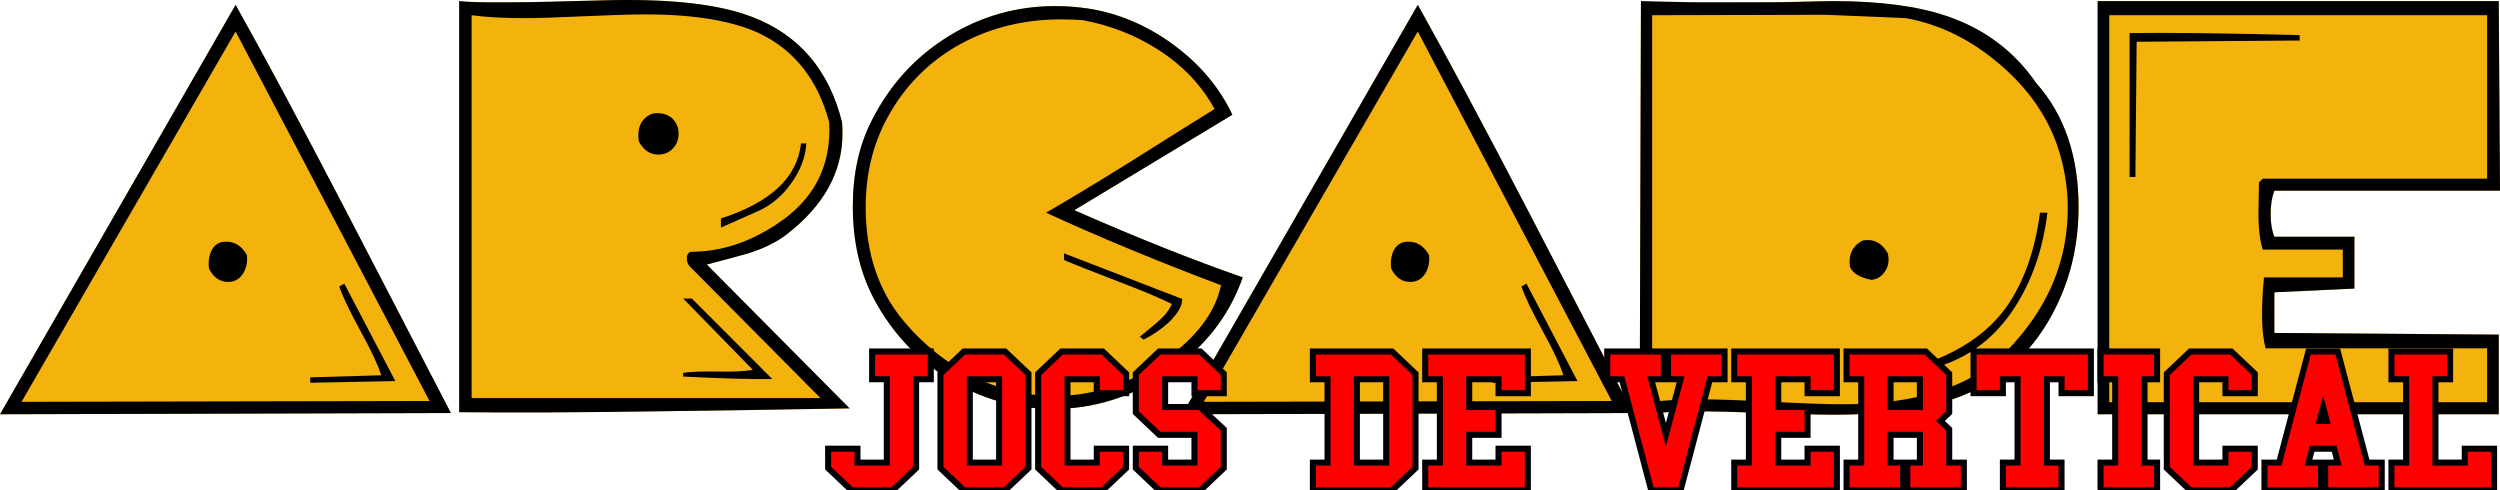 <svg enable-background="new 0 0 566.929 129.21" height="156.566" viewBox="0 0 558.831 109.596" width="798.33" xmlns="http://www.w3.org/2000/svg"><g fill="#f4b20c" transform="translate(-2.794 -20.506)"><path d="m2.794 113.106 52.668-91.516c6.676 11.93 14.773 27.044 24.295 45.341l23.829 45.896zm55.17-35.605c.186 1.484-.062 2.813-.742 3.986-.804 1.362-1.947 2.04-3.431 2.04-1.854 0-3.277-.987-4.265-2.967-.185-1.174-.092-2.317.278-3.431.494-1.359 1.328-2.193 2.503-2.504.371-.061.742-.093 1.113-.093 1.916.002 3.431.992 4.544 2.969z"/><path d="m192.707 111.79c-14.467.252-28.935.473-43.403.663-17.313.25-31.935.313-43.867.189v-91.887c3.461.434 14.372.371 32.731-.185 14.464-.371 25.374.866 32.73 3.709 10.508 4.019 17.214 11.869 20.121 23.552.06.804.093 1.639.093 2.505 0 8.593-4.142 16.104-12.426 22.533-2.227 1.731-5.101 3.153-8.625 4.265-3.091.867-6.184 1.701-9.273 2.504zm-38.406-62.847c.123.433.186.897.186 1.391 0 1.36-.434 2.488-1.298 3.384-.866.896-1.947 1.344-3.245 1.344-1.855 0-3.308-.987-4.358-2.966-.433-2.782.371-4.759 2.411-5.934.557-.247 1.113-.371 1.669-.371 2.347 0 3.893 1.051 4.635 3.152zm21.124 56.298c-4.508.061-11.148-.126-19.919-.561v-.842c1.73-.249 4.326-.344 7.789-.279 3.461.061 6.057-.064 7.788-.373l-15.577-15.949 1.945.003zm7.619-52.681c-.185 3.029-1.298 5.98-3.337 8.854-2.041 2.875-4.513 4.96-7.418 6.259l-8.344 3.709v-2.041c11.126-3.584 17.091-9.18 17.895-16.782h1.204z"/><path d="m280.586 82.507c-3.029 8.655-8.576 15.732-16.643 21.234-8.066 5.5-16.675 8.22-25.823 8.158-8.284 0-16.01-2.21-23.181-6.629-7.171-4.42-12.765-10.4-16.783-17.941-3.152-5.935-4.729-12.825-4.729-20.677 0-7.356 1.421-13.783 4.266-19.286 4.017-7.913 9.689-14.141 17.014-18.684 7.326-4.544 15.314-6.815 23.969-6.815 2.472 0 4.945.186 7.418.556 6.675 1.052 12.918 3.679 18.729 7.88 6.058 4.39 10.538 9.676 13.444 15.856-7.85 4.761-19.626 11.868-35.326 21.326 13.6 5.999 26.149 11.006 37.645 15.022zm-13.536 4.823c0 1.608-1.02 3.37-3.06 5.285-1.608 1.483-3.462 2.75-5.563 3.802l-.835-.649c1.298-1.051 2.596-2.133 3.895-3.245 1.607-1.359 2.688-2.72 3.245-4.08-2.906-1.421-6.894-3.09-11.961-5.007-6.119-2.348-10.168-3.955-12.146-4.82v-1.486z"/><path d="m267.049 113.106 52.667-91.516c6.676 11.93 14.773 27.044 24.295 45.341l23.829 45.896zm55.17-35.605c.185 1.484-.063 2.813-.742 3.986-.805 1.362-1.947 2.04-3.432 2.04-1.854 0-3.276-.987-4.266-2.967-.186-1.174-.093-2.317.278-3.431.494-1.359 1.329-2.193 2.504-2.504.371-.061.742-.093 1.112-.093 1.917.002 3.433.992 4.546 2.969zm33.195 28.188-19.01.371v-1.206l15.857-.463c-.682-2.226-2.195-5.472-4.545-9.736-2.473-4.512-4.079-7.882-4.821-10.106l1.112-.649z"/><path d="m462.414 89.046c-4.636 9.501-11.623 16.133-20.955 19.896-7.109 2.837-16.69 4.256-28.745 4.256-3.276 0-8.283-.125-15.02-.371-6.738-.247-11.746-.371-15.022-.371-5.067 0-9.518.247-13.351.742l.278-92.443c3.709.371 7.941.557 12.701.557 3.276 0 8.314-.093 15.115-.278 6.799-.186 11.869-.278 15.205-.278 10.323 0 18.762 1.111 25.313 3.331 8.406 2.838 15.083 7.834 20.028 14.992 6.306 7.094 9.457 16.317 9.457 27.667.001 8.082-1.667 15.516-5.004 22.3zm-37.646-11.916c.124.434.186.896.186 1.392 0 1.112-.356 2.117-1.066 3.013-.711.896-1.622 1.407-2.735 1.529-2.597-.492-4.204-1.451-4.821-2.873-.063-.433-.093-.834-.093-1.205 0-2.164.988-3.74 2.967-4.73.371-.061.742-.092 1.113-.092 1.853 0 3.337.989 4.449 2.966zm35.699-9.087c-.928 7.543-3.093 14.157-6.491 19.842-3.957 6.677-9.212 11.282-15.764 13.816-3.648 1.421-6.338 2.379-8.065 2.874-3.029.866-5.874 1.328-8.531 1.392l-.464-1.113c14.525-2.535 24.603-7.82 30.228-15.855 3.832-5.501 6.306-12.485 7.418-20.955h1.669z"/><path d="m561.625 63.129h-50.44c-.557 1.498-.835 3.246-.835 5.241 0 1.997.278 3.68.835 5.053h17.895v11.589l-17.895.835v9.087l50.162.371v17.802h-89.662v-92.352h89.662zm-44.785-33.566-36.439.278-.278 30.228h-1.297v-32.174c8.529-.122 21.2.033 38.015.464v1.204z"/></g><g transform="translate(-2.794 -20.506)"><path d="m2.794 113.106 52.668-91.516c6.676 11.93 14.773 27.044 24.295 45.341l23.829 45.896zm96.018-2.968-43.354-82.589-47.852 82.775zm-40.848-32.637c.186 1.484-.062 2.813-.742 3.986-.804 1.362-1.947 2.04-3.431 2.04-1.854 0-3.277-.987-4.265-2.967-.185-1.174-.092-2.317.278-3.431.494-1.359 1.328-2.193 2.503-2.504.371-.061.742-.093 1.113-.093 1.916.002 3.431.992 4.544 2.969zm33.195 28.188-19.009.371v-1.206l15.855-.463c-.681-2.226-2.195-5.472-4.543-9.736-2.473-4.512-4.08-7.882-4.822-10.106l1.113-.649z"/><path d="m192.707 111.79c-14.467.252-28.935.473-43.403.663-17.313.25-31.935.313-43.867.189v-91.887c3.461.434 14.372.371 32.731-.185 14.464-.371 25.374.866 32.73 3.709 10.508 4.019 17.214 11.869 20.121 23.552.06.804.093 1.639.093 2.505 0 8.593-4.142 16.104-12.426 22.533-2.227 1.731-5.101 3.153-8.625 4.265-3.091.867-6.184 1.701-9.273 2.504zm-4.562-63.988c-2.536-9.446-7.728-16.053-15.578-19.819-6.059-2.839-14.557-4.26-25.499-4.26-3.029 0-7.603.138-13.723.417s-10.632.418-13.538.418c-4.45 0-8.314-.216-11.59-.649v85.581h77.979l-29.326-29.55c-.354-.432-.529-.957-.529-1.575-.062-.803.217-1.327.835-1.573 6.551 0 12.888-2.007 19.008-6.022 8.529-5.493 12.517-13.151 11.961-22.968zm-33.844 1.141c.123.433.186.897.186 1.391 0 1.36-.434 2.488-1.298 3.384-.866.896-1.947 1.344-3.245 1.344-1.855 0-3.308-.987-4.358-2.966-.433-2.782.371-4.759 2.411-5.934.557-.247 1.113-.371 1.669-.371 2.347 0 3.893 1.051 4.635 3.152zm21.124 56.298c-4.508.061-11.148-.126-19.919-.561v-.842c1.73-.249 4.326-.344 7.789-.279 3.461.061 6.057-.064 7.788-.373l-15.577-15.949 1.945.003zm7.619-52.681c-.185 3.029-1.298 5.98-3.337 8.854-2.041 2.875-4.513 4.96-7.418 6.259l-8.344 3.709v-2.041c11.126-3.584 17.091-9.18 17.895-16.782h1.204z"/><path d="m280.586 82.507c-3.029 8.655-8.576 15.732-16.643 21.234-8.066 5.5-16.675 8.22-25.823 8.158-8.284 0-16.01-2.21-23.181-6.629-7.171-4.42-12.765-10.4-16.783-17.941-3.152-5.935-4.729-12.825-4.729-20.677 0-7.356 1.421-13.783 4.266-19.286 4.017-7.913 9.689-14.141 17.014-18.684 7.326-4.544 15.314-6.815 23.969-6.815 2.472 0 4.945.186 7.418.556 6.675 1.052 12.918 3.679 18.729 7.88 6.058 4.39 10.538 9.676 13.444 15.856-7.85 4.761-19.626 11.868-35.326 21.326 13.6 5.999 26.149 11.006 37.645 15.022zm-4.855 1.756c-14.334-5.404-27.371-10.81-39.108-16.213 4.824-2.779 11.164-6.61 19.021-11.493 9.401-5.931 15.618-9.824 18.649-11.679-2.906-5.319-7.11-9.742-12.612-13.269-5.008-3.217-10.604-5.413-16.785-6.59-1.669-.122-3.308-.185-4.915-.185-8.161 0-15.58 1.793-22.256 5.377-7.048 3.834-12.521 9.273-16.415 16.32-3.337 5.997-5.006 12.765-5.006 20.306 0 10.262 2.873 18.792 8.618 25.591 4.388 5.193 9.5 9.256 15.339 12.193 5.838 2.936 11.94 4.404 18.306 4.404 4.448 0 8.804-.74 13.067-2.219 5.623-1.908 10.628-4.773 15.015-8.593 5.004-4.309 8.029-8.961 9.082-13.95zm-8.681 3.067c0 1.608-1.02 3.37-3.06 5.285-1.608 1.483-3.462 2.75-5.563 3.802l-.835-.649c1.298-1.051 2.596-2.133 3.895-3.245 1.607-1.359 2.688-2.72 3.245-4.08-2.906-1.421-6.894-3.09-11.961-5.007-6.119-2.348-10.168-3.955-12.146-4.82v-1.486z"/><path d="m267.049 113.106 52.667-91.516c6.676 11.93 14.773 27.044 24.295 45.341l23.829 45.896zm96.018-2.968-43.355-82.589-47.852 82.775zm-40.848-32.637c.185 1.484-.063 2.813-.742 3.986-.805 1.362-1.947 2.04-3.432 2.04-1.854 0-3.276-.987-4.266-2.967-.186-1.174-.093-2.317.278-3.431.494-1.359 1.329-2.193 2.504-2.504.371-.061.742-.093 1.112-.093 1.917.002 3.433.992 4.546 2.969zm33.195 28.188-19.01.371v-1.206l15.857-.463c-.682-2.226-2.195-5.472-4.545-9.736-2.473-4.512-4.079-7.882-4.821-10.106l1.112-.649z"/><path d="m462.414 89.046c-4.636 9.501-11.623 16.133-20.955 19.896-7.109 2.837-16.69 4.256-28.745 4.256-3.276 0-8.283-.125-15.02-.371-6.738-.247-11.746-.371-15.022-.371-5.067 0-9.518.247-13.351.742l.278-92.443c5.184.078 8.987.264 13.748.264 3.275 0 7.342-.016 14.429 0 6.801.014 11.509-.264 14.845-.264 10.323 0 18.762 1.111 25.313 3.331 8.406 2.838 15.083 7.834 20.028 14.992 6.306 7.094 9.457 16.317 9.457 27.667 0 8.083-1.668 15.517-5.005 22.301zm.835-34.141c-2.165-7.463-6.538-14.048-13.12-19.753-6.584-5.705-13.709-9.238-21.373-10.595l-17.76-.747-38.894.098v86.415c3.214-.37 6.862-.556 10.94-.556 3.462 0 8.747.186 15.856.556 7.107.371 12.425.557 15.948.557 16.504 0 28.682-3.978 36.532-11.935 9.088-9.313 13.631-19.954 13.631-31.921.001-4.07-.588-8.109-1.76-12.119zm-38.481 22.225c.124.434.186.896.186 1.392 0 1.112-.356 2.117-1.066 3.013-.711.896-1.622 1.407-2.735 1.529-2.597-.492-4.204-1.451-4.821-2.873-.063-.433-.093-.834-.093-1.205 0-2.164.988-3.74 2.967-4.73.371-.061.742-.092 1.113-.092 1.853 0 3.337.989 4.449 2.966zm35.699-9.087c-.928 7.543-3.093 14.157-6.491 19.842-3.957 6.677-9.212 11.282-15.764 13.816-3.648 1.421-6.338 2.379-8.065 2.874-3.029.866-5.874 1.328-8.531 1.392l-.464-1.113c14.525-2.535 24.603-7.82 30.228-15.855 3.832-5.501 6.306-12.485 7.418-20.955h1.669z"/><path d="m561.625 63.129h-50.44c-.557 1.498-.835 3.246-.835 5.241 0 1.997.278 3.68.835 5.053h17.895v11.589l-17.895.835v9.087l50.162.371v17.802h-89.662v-92.352h89.662zm-2.874 47.288v-12.052h-49.514c-.927-3.339-1.053-8.624-.37-15.857h17.616v-6.211h-17.891c-.435-1.359-.714-2.967-.839-4.822-.126-1.174-.154-2.875-.093-5.1.061-2.472.093-4.172.093-5.1l.835-.835h50.162v-36.531h-84.471v86.508zm-41.911-80.854-36.439.278-.278 30.228h-1.297v-32.174c8.529-.122 21.2.033 38.015.464v1.204z"/></g><g fill="#f00" stroke="#000004" stroke-width="1.35"><g transform="translate(65.155 -9.419)"><path d="m126.517 109.722v3.105h6.555v-18.629h-3.278v-6.21h13.111v6.21h-3.278v19.871l-5.244 4.968h-9.178l-5.244-4.968v-4.347z"/><path d="m150.315 119.036-5.244-4.968v-21.113l5.244-4.968h9.178l5.244 4.968v21.113l-5.244 4.968zm1.311-6.21h6.555v-18.629h-6.555z"/><path d="m172.146 119.036-5.244-4.968v-21.113l5.244-4.968h9.178l5.244 4.968v4.347h-6.555v-3.105h-6.555v18.629h6.555v-3.105h6.555v4.347l-5.244 4.968z"/><path d="m188.733 109.722h6.555v3.105h6.555v-6.21h-7.866l-5.244-4.968v-8.694l5.244-4.968h9.178l5.244 4.968v4.347h-6.555v-3.105h-6.555v6.21h7.773l5.338 4.968v8.694l-5.244 4.968h-9.178l-5.244-4.968z"/></g><g transform="translate(-229.689 -9.419)"><path d="m523.16 119.036v-6.21h3.278v-18.629h-3.278v-6.21h17.7l5.244 4.968v21.113l-5.244 4.968zm9.833-6.21h6.555v-18.629h-6.555z"/><path d="m548.269 119.036v-6.21h3.278v-18.629h-3.278v-6.21h22.944v9.315h-6.555v-3.105h-6.555v6.21h6.555v6.21h-6.555v6.21h6.555v-3.105h6.555v9.315z"/></g><g transform="translate(-99.489 -9.419)"><path d="m458.761 87.988h12.643v6.21h-2.809l3.278 12.419 3.278-12.419h-2.809v-6.21h12.643v6.21h-3.278l-6.555 24.839h-6.555l-6.555-24.839h-3.278z"/><path d="m487.147 119.036v-6.21h3.278v-18.629h-3.278v-6.21h22.944v9.315h-6.555v-3.105h-6.555v6.21h6.555v6.21h-6.555v6.21h6.555v-3.105h6.555v9.315z"/><path d="m512.256 119.036v-6.21h3.278v-18.629h-3.278v-6.21h17.7l5.244 4.968v8.694l-1.967 1.863 1.967 1.863v7.452h3.278v6.21h-12.643v-6.21h2.809v-6.21h-6.555v6.21h2.809v6.21zm9.833-18.629h6.555v-6.21h-6.555z"/><path d="m547.198 119.036v-6.21h3.278v-18.629h-3.278v3.105h-6.555v-9.315h26.222v9.315h-6.555v-3.105h-3.278v18.629h3.278v6.21z"/><path d="m569.029 119.036v-6.21h3.278v-18.629h-3.278v-6.21h12.643v6.21h-2.809v18.629h2.809v6.21z"/><path d="m589.081 119.036-5.244-4.968v-21.113l5.244-4.968h9.178l5.244 4.968v4.347h-6.555v-3.105h-6.555v18.629h6.555v-3.105h6.555v4.347l-5.244 4.968z"/><path d="m605.668 119.036v-6.21h3.278l6.555-24.839h6.555l6.555 24.839h3.278v6.21h-12.643v-6.21h2.809l-.819-3.105h-4.917l-.819 3.105h2.809v6.21zm13.111-18.629-.819 3.105h1.639z"/><path d="m634.055 119.036v-6.21h3.278v-18.629h-3.278v-6.21h13.111v6.21h-3.278v18.629h6.555v-3.105h6.555v9.315z"/></g></g></svg>